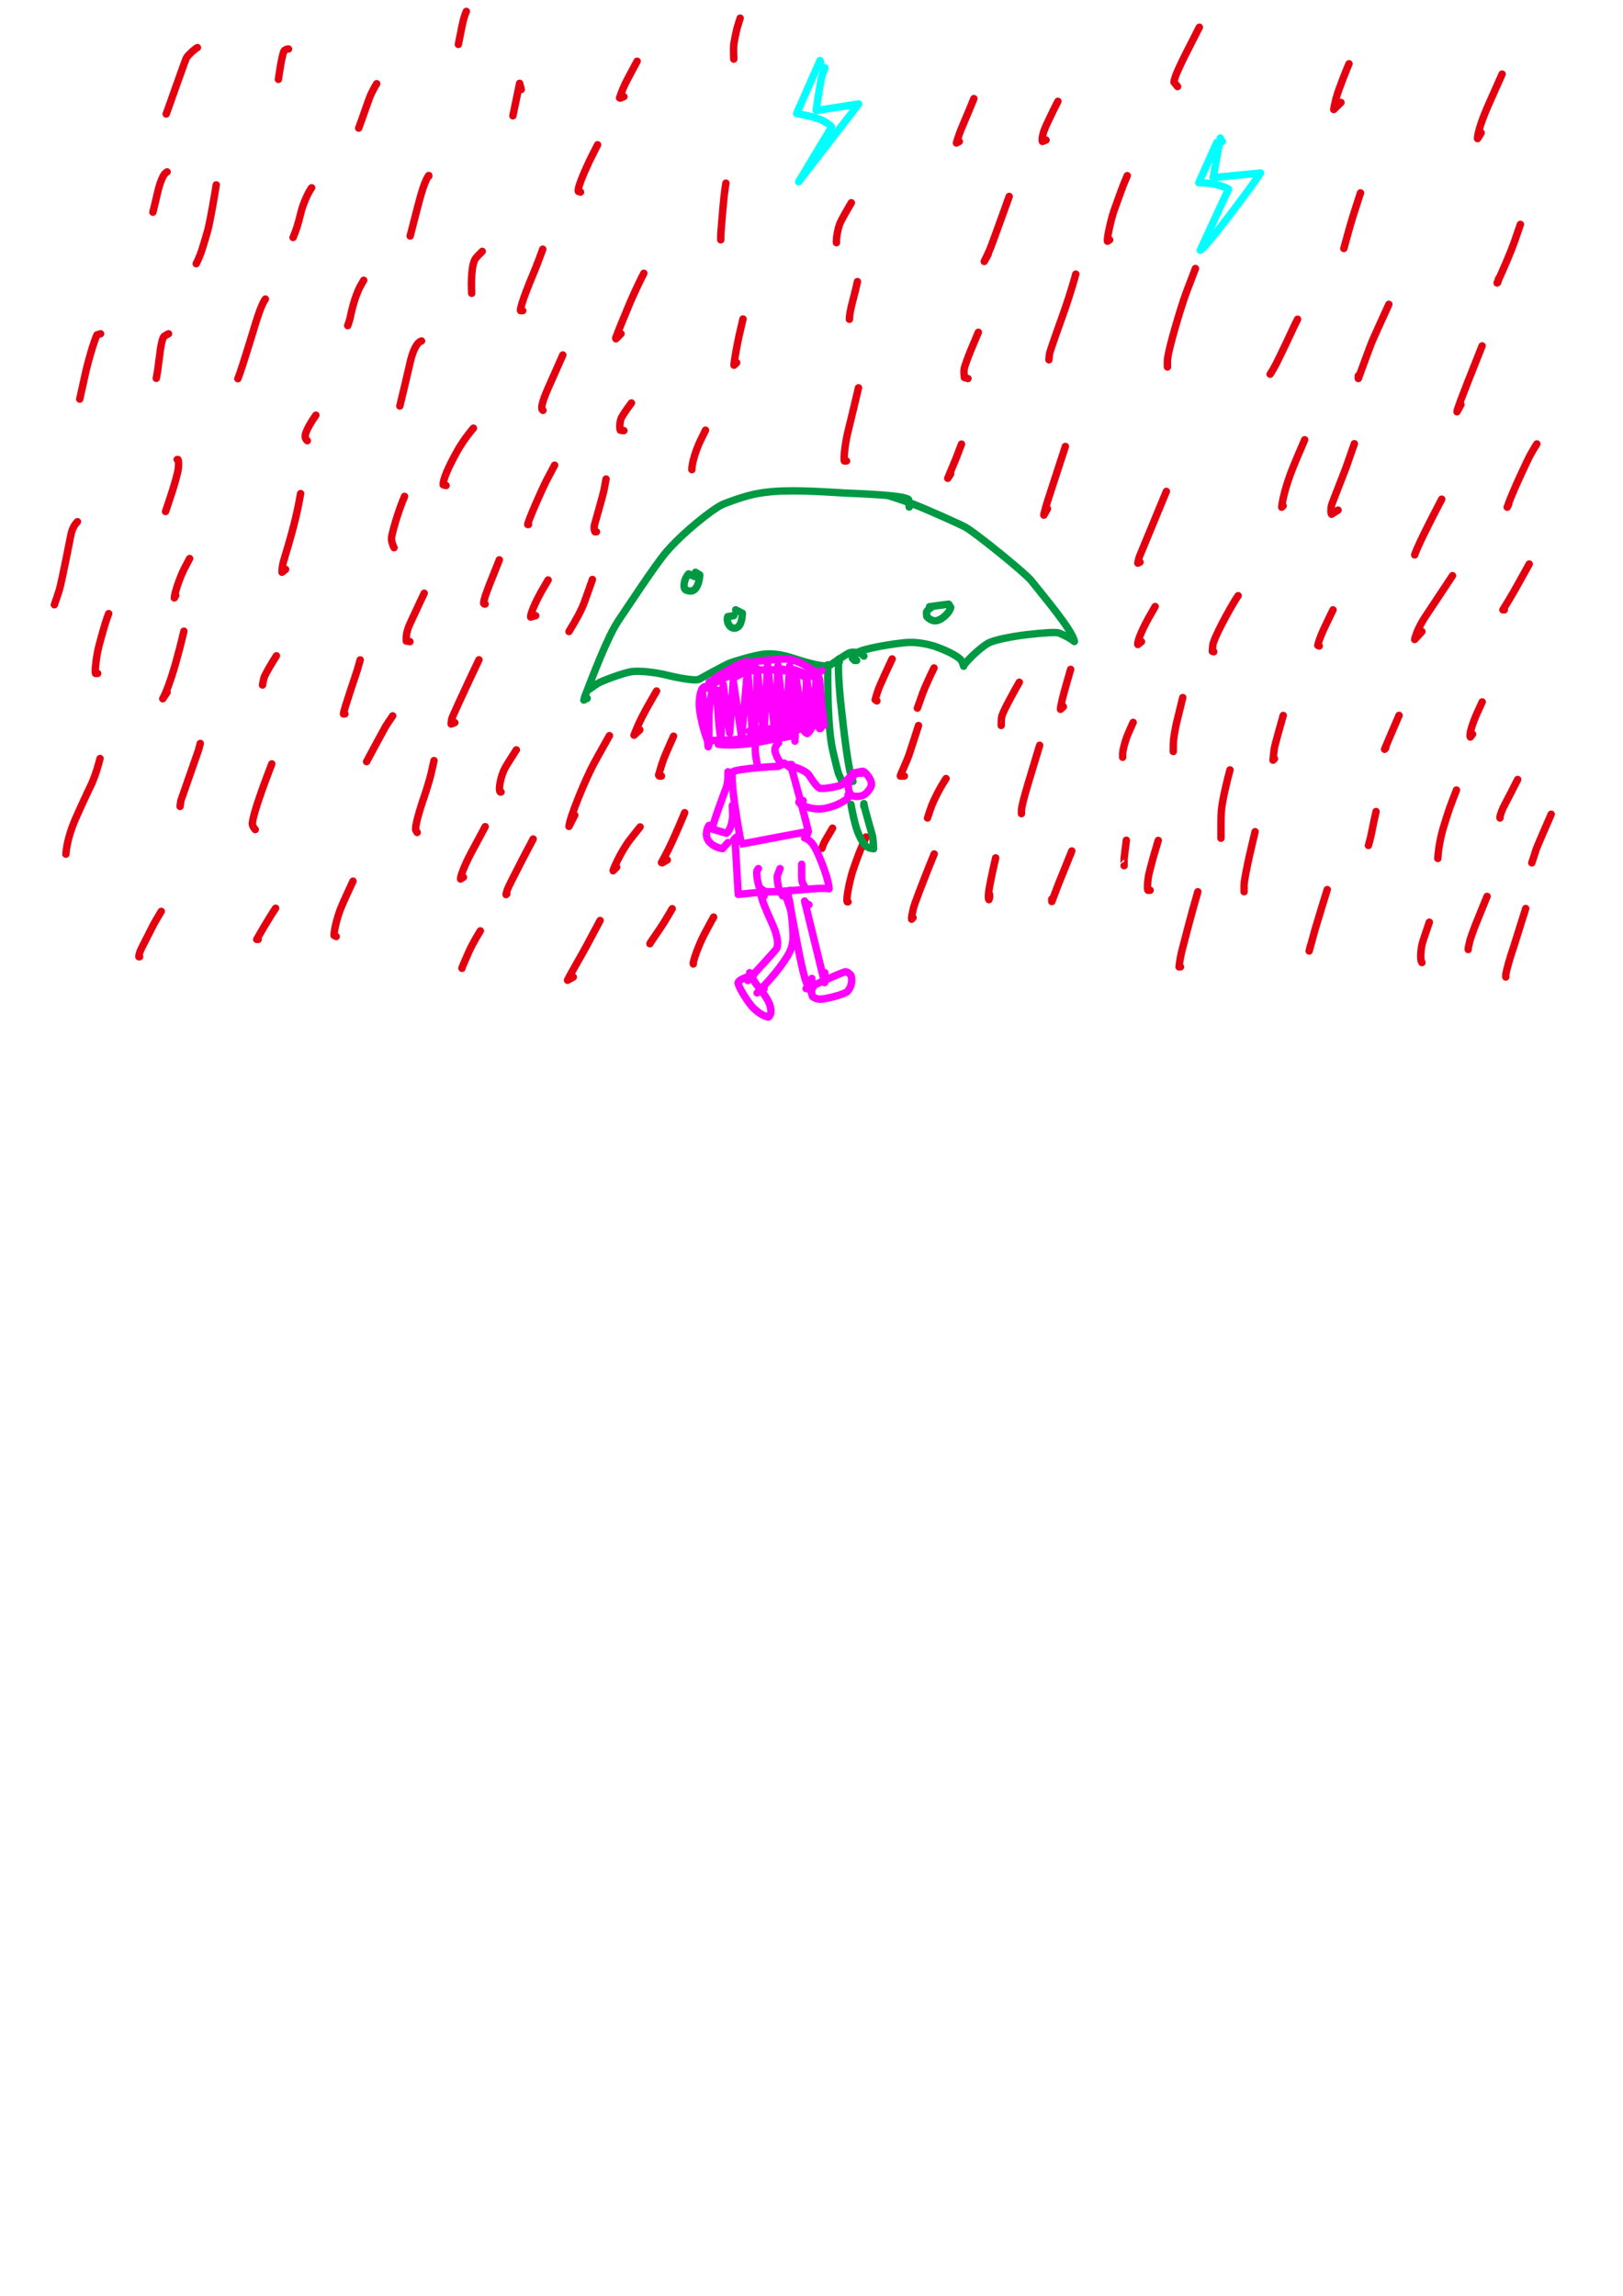 <?xml version="1.0" encoding="UTF-8" standalone="no"?>
<!DOCTYPE svg PUBLIC "-//W3C//DTD SVG 1.1//EN" "http://www.w3.org/Graphics/SVG/1.1/DTD/svg11.dtd">
<svg width="128.40" height="181.68" viewBox="0.00 0.00 535.00 757.00" xmlns="http://www.w3.org/2000/svg" xmlns:xlink="http://www.w3.org/1999/xlink">
<g stroke-linecap="round" id="165">
<path d="M65.08,15.68 C64.10,16.24 62.22,17.91 61.45,19.09 C61.14,19.57 56.00,34.28 55.45,35.76 C55.22,36.37 55.00,36.98 54.78,37.59" fill="none" stroke="rgb(229, 0, 16)" stroke-width="2.44" stroke-opacity="1.00" stroke-linejoin="round"/>
<path d="M55.08,56.66 C54.16,57.05 52.99,58.97 51.91,63.64 C51.63,64.84 51.35,66.03 51.07,67.23 C50.85,68.14 50.62,69.05 50.40,69.96" fill="none" stroke="rgb(229, 0, 16)" stroke-width="2.44" stroke-opacity="1.00" stroke-linejoin="round"/>
<path d="M71.28,60.95 C70.73,64.38 69.44,72.19 68.49,75.92 C68.18,77.14 67.05,80.83 66.57,82.35 C66.02,84.05 65.48,85.32 64.68,86.94" fill="none" stroke="rgb(229, 0, 16)" stroke-width="2.44" stroke-opacity="1.00" stroke-linejoin="round"/>
<path d="M102.73,61.90 C101.49,63.53 99.79,67.50 99.14,70.30 C98.28,73.97 97.43,76.38 96.61,78.30" fill="none" stroke="rgb(229, 0, 16)" stroke-width="2.44" stroke-opacity="1.00" stroke-linejoin="round"/>
<path d="M95.11,16.15 C94.79,16.12 94.00,16.33 93.68,16.76 C92.99,17.72 92.02,24.43 91.77,26.16" fill="none" stroke="rgb(229, 0, 16)" stroke-width="2.44" stroke-opacity="1.00" stroke-linejoin="round"/>
<path d="M124.17,27.59 C123.64,28.42 122.73,30.10 122.15,31.40 C121.69,32.45 119.83,37.79 119.43,38.95 C119.03,40.04 118.64,41.14 118.24,42.24" fill="none" stroke="rgb(229, 0, 16)" stroke-width="2.44" stroke-opacity="1.00" stroke-linejoin="round"/>
<path d="M153.72,3.76 C153.18,5.01 152.77,6.32 152.36,8.32 C152.02,10.01 151.38,13.17 151.09,14.65" fill="none" stroke="rgb(229, 0, 16)" stroke-width="2.44" stroke-opacity="1.00" stroke-linejoin="round"/>
<path d="M171.83,29.50 C171.83,29.50 171.29,27.47 171.29,27.47 C171.29,27.47 169.07,38.18 169.07,38.18" fill="none" stroke="rgb(229, 0, 16)" stroke-width="2.44" stroke-opacity="1.00" stroke-linejoin="round"/>
<path d="M141.33,58.09 C141.33,58.09 141.33,57.85 141.33,57.85 C139.85,59.84 138.47,65.17 137.59,68.56 C136.69,72.06 135.49,76.69 135.21,77.80" fill="none" stroke="rgb(229, 0, 16)" stroke-width="2.44" stroke-opacity="1.00" stroke-linejoin="round"/>
<path d="M158.96,82.87 C157.81,84.02 157.10,84.77 156.82,85.13 C156.14,86.03 155.75,87.83 155.56,89.93 C155.37,92.35 155.36,93.81 155.48,96.70" fill="none" stroke="rgb(229, 0, 16)" stroke-width="2.44" stroke-opacity="1.00" stroke-linejoin="round"/>
<path d="M138.95,112.41 C137.50,112.81 136.07,115.41 135.10,119.90 C134.69,121.84 132.61,130.53 131.80,133.85" fill="none" stroke="rgb(229, 0, 16)" stroke-width="2.44" stroke-opacity="1.00" stroke-linejoin="round"/>
<path d="M119.89,92.40 C119.57,92.95 119.25,93.51 118.93,94.07 C116.71,98.06 115.66,103.73 115.38,104.95 C115.26,105.48 115.01,106.28 114.62,107.35" fill="none" stroke="rgb(229, 0, 16)" stroke-width="2.44" stroke-opacity="1.00" stroke-linejoin="round"/>
<path d="M87.48,98.59 C86.02,100.55 84.38,106.12 83.43,109.29 C80.17,119.91 79.22,122.76 78.41,124.86" fill="none" stroke="rgb(229, 0, 16)" stroke-width="2.44" stroke-opacity="1.00" stroke-linejoin="round"/>
<path d="M55.55,110.03 C54.77,110.45 54.30,110.73 54.12,110.86 C53.64,111.28 53.18,113.12 52.87,115.31 C52.05,121.78 51.85,123.06 51.52,124.73" fill="none" stroke="rgb(229, 0, 16)" stroke-width="2.44" stroke-opacity="1.00" stroke-linejoin="round"/>
<path d="M33.15,110.03 C33.15,110.03 31.96,110.39 31.96,110.39 C30.89,112.80 29.25,118.42 28.35,122.24 C27.55,125.81 26.51,130.48 26.28,131.58" fill="none" stroke="rgb(229, 0, 16)" stroke-width="2.44" stroke-opacity="1.00" stroke-linejoin="round"/>
<path d="M58.41,151.49 C58.41,151.49 58.65,151.49 58.65,151.49 C58.86,151.79 58.94,152.98 58.78,154.43 C58.60,156.05 57.41,160.22 55.91,164.65 C55.50,165.86 54.83,167.86 54.57,168.64" fill="none" stroke="rgb(229, 0, 16)" stroke-width="2.44" stroke-opacity="1.00" stroke-linejoin="round"/>
<path d="M25.53,171.98 C24.41,173.16 23.70,174.57 23.31,176.63 C23.23,177.04 20.31,192.02 19.53,194.58 C19.19,195.69 18.26,198.38 17.92,199.37" fill="none" stroke="rgb(229, 0, 16)" stroke-width="2.44" stroke-opacity="1.00" stroke-linejoin="round"/>
<path d="M32.20,222.02 C32.20,222.02 31.49,222.02 31.49,222.02 C31.15,221.29 31.86,215.95 32.52,213.32 C33.26,210.52 34.63,205.27 35.83,202.28" fill="none" stroke="rgb(229, 0, 16)" stroke-width="2.44" stroke-opacity="1.00" stroke-linejoin="round"/>
<path d="M55.08,228.21 C55.08,228.21 53.65,230.36 53.65,230.36 C54.72,228.52 56.29,224.23 57.66,219.50 C58.10,217.90 58.89,214.97 59.25,213.65 C59.78,211.59 60.36,209.22 60.62,208.08" fill="none" stroke="rgb(229, 0, 16)" stroke-width="2.44" stroke-opacity="1.00" stroke-linejoin="round"/>
<path d="M57.93,196.29 C57.93,196.29 57.46,197.12 57.46,197.12 C57.59,195.26 59.36,190.19 60.78,187.41 C61.36,186.32 61.93,185.23 62.51,184.13" fill="none" stroke="rgb(229, 0, 16)" stroke-width="2.44" stroke-opacity="1.00" stroke-linejoin="round"/>
<path d="M94.15,187.71 C94.15,187.71 92.96,188.66 92.96,188.66 C92.99,187.02 93.16,185.92 93.80,183.91 C97.11,173.07 98.23,167.69 99.10,162.71" fill="none" stroke="rgb(229, 0, 16)" stroke-width="2.44" stroke-opacity="1.00" stroke-linejoin="round"/>
<path d="M101.30,145.30 C101.18,145.18 101.10,145.10 101.06,145.06 C100.76,144.66 100.61,144.29 100.59,143.95 C100.51,142.10 103.39,137.92 104.12,136.87" fill="none" stroke="rgb(229, 0, 16)" stroke-width="2.44" stroke-opacity="1.00" stroke-linejoin="round"/>
<path d="M129.89,180.56 C129.30,179.37 128.93,178.15 129.11,176.96 C129.32,175.65 130.22,172.41 131.02,169.95 C131.88,167.33 132.43,165.86 133.36,163.64" fill="none" stroke="rgb(229, 0, 16)" stroke-width="2.44" stroke-opacity="1.00" stroke-linejoin="round"/>
<path d="M86.53,225.83 C86.74,224.62 86.91,223.80 87.05,223.38 C87.51,222.03 89.96,217.99 91.12,216.19" fill="none" stroke="rgb(229, 0, 16)" stroke-width="2.44" stroke-opacity="1.00" stroke-linejoin="round"/>
<path d="M113.69,235.36 C113.69,235.36 113.21,235.36 113.21,235.36 C113.10,234.67 117.60,221.50 117.75,220.99 C117.91,220.47 118.24,219.32 118.74,217.54" fill="none" stroke="rgb(229, 0, 16)" stroke-width="2.44" stroke-opacity="1.00" stroke-linejoin="round"/>
<path d="M84.14,273.49 C83.55,272.81 83.12,272.13 83.19,271.34 C83.53,267.80 87.54,257.21 88.73,254.10 C89.02,253.34 89.31,252.58 89.60,251.82" fill="none" stroke="rgb(229, 0, 16)" stroke-width="2.44" stroke-opacity="1.00" stroke-linejoin="round"/>
<path d="M59.36,265.86 C59.49,264.81 59.58,264.15 59.65,263.86 C59.69,263.69 65.36,247.60 65.46,247.22 C65.57,246.85 65.75,246.14 66.02,245.09" fill="none" stroke="rgb(229, 0, 16)" stroke-width="2.44" stroke-opacity="1.00" stroke-linejoin="round"/>
<path d="M21.72,281.59 C22.01,277.81 23.26,273.71 24.88,269.95 C27.33,264.37 30.11,258.61 30.34,258.10 C31.48,255.47 32.31,252.63 32.98,250.05" fill="none" stroke="rgb(229, 0, 16)" stroke-width="2.44" stroke-opacity="1.00" stroke-linejoin="round"/>
<path d="M46.02,315.42 C46.02,315.42 45.78,315.42 45.78,315.42 C45.76,314.67 46.06,313.76 47.06,311.80 C47.83,310.27 49.35,307.28 50.09,305.83 C50.98,304.07 51.79,302.66 53.15,300.45" fill="none" stroke="rgb(229, 0, 16)" stroke-width="2.44" stroke-opacity="1.00" stroke-linejoin="round"/>
<path d="M85.10,309.70 C85.10,309.70 84.62,309.70 84.62,309.70 C84.89,309.19 85.95,307.38 86.75,306.01 C87.70,304.43 89.28,301.81 90.04,300.64 C90.31,300.23 90.58,299.82 90.85,299.41" fill="none" stroke="rgb(229, 0, 16)" stroke-width="2.44" stroke-opacity="1.00" stroke-linejoin="round"/>
<path d="M110.83,308.75 C110.83,308.75 110.12,308.38 110.12,308.38 C110.15,306.07 111.44,301.74 112.17,299.83 C113.01,297.66 115.68,291.95 116.37,290.48" fill="none" stroke="rgb(229, 0, 16)" stroke-width="2.44" stroke-opacity="1.00" stroke-linejoin="round"/>
<path d="M137.52,274.44 C137.25,274.03 137.09,273.75 137.04,273.59 C136.76,272.60 138.00,267.92 139.96,262.27 C140.59,260.43 141.65,256.88 142.03,255.35 C142.22,254.59 142.87,251.63 143.07,250.74" fill="none" stroke="rgb(229, 0, 16)" stroke-width="2.44" stroke-opacity="1.00" stroke-linejoin="round"/>
<path d="M120.84,251.09 C122.50,247.98 126.35,240.81 127.15,239.42 C127.49,238.85 128.70,237.08 129.45,235.99" fill="none" stroke="rgb(229, 0, 16)" stroke-width="2.44" stroke-opacity="1.00" stroke-linejoin="round"/>
<path d="M135.14,211.53 C135.14,211.53 133.94,211.34 133.94,211.34 C133.82,209.37 134.13,207.80 135.29,205.30 C136.18,203.38 137.90,199.69 138.72,197.93 C139.10,197.14 139.47,196.35 139.84,195.56" fill="none" stroke="rgb(229, 0, 16)" stroke-width="2.44" stroke-opacity="1.00" stroke-linejoin="round"/>
<path d="M159.92,199.14 C159.92,199.14 159.68,199.14 159.68,199.14 C159.68,199.14 159.44,198.91 159.44,198.91 C159.50,197.47 160.42,194.91 163.02,188.55 C163.53,187.27 164.32,185.27 164.60,184.55" fill="none" stroke="rgb(229, 0, 16)" stroke-width="2.44" stroke-opacity="1.00" stroke-linejoin="round"/>
<path d="M149.91,238.22 C149.91,238.22 148.72,238.70 148.72,238.70 C148.78,237.85 148.84,237.29 148.90,237.03 C149.03,236.44 153.22,227.35 154.93,223.74 C155.82,221.86 157.30,218.74 157.88,217.51" fill="none" stroke="rgb(229, 0, 16)" stroke-width="2.44" stroke-opacity="1.00" stroke-linejoin="round"/>
<path d="M176.59,202.96 C176.59,202.96 174.93,203.43 174.93,203.43 C174.81,203.31 175.21,200.86 178.44,195.03 C179.08,193.94 180.20,192.02 180.68,191.20" fill="none" stroke="rgb(229, 0, 16)" stroke-width="2.44" stroke-opacity="1.00" stroke-linejoin="round"/>
<path d="M187.55,208.20 C190.00,204.20 191.69,201.13 192.73,198.25 C193.43,196.30 194.70,192.68 195.29,191.03" fill="none" stroke="rgb(229, 0, 16)" stroke-width="2.44" stroke-opacity="1.00" stroke-linejoin="round"/>
<path d="M196.61,175.32 C196.61,175.32 196.13,175.32 196.13,175.32 C195.94,174.99 195.75,174.06 195.93,173.16 C196.05,172.58 198.76,163.36 199.13,161.41 C199.35,160.25 199.57,159.08 199.78,157.92" fill="none" stroke="rgb(229, 0, 16)" stroke-width="2.44" stroke-opacity="1.00" stroke-linejoin="round"/>
<path d="M174.21,172.93 C174.21,172.93 173.97,172.93 173.97,172.93 C173.96,171.87 178.89,160.77 180.29,158.13 C180.89,157.01 182.15,154.62 182.82,153.35" fill="none" stroke="rgb(229, 0, 16)" stroke-width="2.44" stroke-opacity="1.00" stroke-linejoin="round"/>
<path d="M147.05,160.07 C147.05,160.07 146.10,159.83 146.10,159.83 C145.97,158.20 147.74,154.06 150.81,148.56 C152.75,145.17 155.19,142.10 156.05,141.16" fill="none" stroke="rgb(229, 0, 16)" stroke-width="2.44" stroke-opacity="1.00" stroke-linejoin="round"/>
<path d="M178.98,135.29 C178.87,135.21 178.79,135.13 178.74,135.05 C178.22,134.04 179.16,131.30 181.40,126.35 C182.58,123.67 184.65,119.00 185.53,117.02" fill="none" stroke="rgb(229, 0, 16)" stroke-width="2.44" stroke-opacity="1.00" stroke-linejoin="round"/>
<path d="M172.31,102.41 C172.31,102.41 171.59,102.41 171.59,102.41 C171.47,102.14 171.78,99.79 175.97,89.83 C177.25,86.76 178.58,83.09 178.91,82.15" fill="none" stroke="rgb(229, 0, 16)" stroke-width="2.44" stroke-opacity="1.00" stroke-linejoin="round"/>
<path d="M191.37,63.33 C191.37,63.33 190.65,63.09 190.65,63.09 C190.24,62.37 192.14,57.66 194.28,53.12 C194.94,51.75 196.45,48.78 196.99,47.73" fill="none" stroke="rgb(229, 0, 16)" stroke-width="2.44" stroke-opacity="1.00" stroke-linejoin="round"/>
<path d="M205.66,31.88 C205.66,31.88 204.47,32.35 204.47,32.35 C204.47,32.35 204.23,32.27 204.23,32.27 C205.09,29.78 205.78,28.12 206.88,26.06 C207.64,24.62 209.21,21.68 210.02,20.18" fill="none" stroke="rgb(229, 0, 16)" stroke-width="2.44" stroke-opacity="1.00" stroke-linejoin="round"/>
<path d="M241.88,19.49 C241.81,18.09 241.77,15.86 241.88,14.72 C242.00,13.59 242.70,10.22 243.05,8.99 C243.18,8.52 243.50,7.52 243.99,5.98" fill="none" stroke="rgb(229, 0, 16)" stroke-width="2.44" stroke-opacity="1.00" stroke-linejoin="round"/>
<path d="M237.59,79.06 C237.56,77.79 237.63,76.37 237.91,73.29 C238.19,69.93 238.63,64.64 239.00,62.19 C239.10,61.59 239.20,60.99 239.29,60.38" fill="none" stroke="rgb(229, 0, 16)" stroke-width="2.44" stroke-opacity="1.00" stroke-linejoin="round"/>
<path d="M204.71,110.03 C204.71,110.03 203.04,111.70 203.04,111.70 C203.04,111.70 202.96,111.46 202.96,111.46 C203.57,109.64 206.17,103.40 207.69,99.76 C209.34,95.89 211.52,91.43 212.24,90.09" fill="none" stroke="rgb(229, 0, 16)" stroke-width="2.44" stroke-opacity="1.00" stroke-linejoin="round"/>
<path d="M242.83,119.56 C242.83,119.56 241.96,120.42 241.96,120.42 C241.98,118.96 243.05,113.24 243.75,110.16 C244.11,108.64 244.69,106.15 244.92,105.16" fill="none" stroke="rgb(229, 0, 16)" stroke-width="2.44" stroke-opacity="1.00" stroke-linejoin="round"/>
<path d="M205.66,141.96 C205.46,141.97 205.30,141.97 205.19,141.96 C205.07,141.95 204.83,141.90 204.47,141.82 C204.23,141.14 204.26,139.42 204.68,138.14 C205.09,136.92 207.43,133.81 208.15,132.84" fill="none" stroke="rgb(229, 0, 16)" stroke-width="2.44" stroke-opacity="1.00" stroke-linejoin="round"/>
<path d="M228.06,154.83 C228.08,152.40 229.50,148.20 230.82,145.39 C231.40,144.20 231.98,143.01 232.56,141.82" fill="none" stroke="rgb(229, 0, 16)" stroke-width="2.44" stroke-opacity="1.00" stroke-linejoin="round"/>
<path d="M279.05,151.97 C279.05,151.97 278.34,151.97 278.34,151.97 C278.01,151.05 278.68,145.87 279.33,143.11 C280.68,137.58 282.51,129.94 282.99,127.85" fill="none" stroke="rgb(229, 0, 16)" stroke-width="2.44" stroke-opacity="1.00" stroke-linejoin="round"/>
<path d="M280.00,105.27 C280.04,103.78 280.29,102.26 281.04,99.42 C281.53,97.52 281.85,96.28 281.99,95.69 C282.13,95.12 282.35,94.16 282.64,92.83" fill="none" stroke="rgb(229, 0, 16)" stroke-width="2.44" stroke-opacity="1.00" stroke-linejoin="round"/>
<path d="M275.72,80.01 C275.71,79.57 275.71,79.27 275.72,79.14 C275.76,77.88 276.21,75.45 276.76,73.92 C277.27,72.53 280.10,67.73 280.63,66.84" fill="none" stroke="rgb(229, 0, 16)" stroke-width="2.44" stroke-opacity="1.00" stroke-linejoin="round"/>
<path d="M316.22,46.65 C316.22,46.65 315.27,47.13 315.27,47.13 C315.95,44.89 316.41,43.58 317.13,41.87 C317.76,40.38 318.91,37.64 319.44,36.39 C319.97,35.11 320.77,33.17 321.03,32.51" fill="none" stroke="rgb(229, 0, 16)" stroke-width="2.44" stroke-opacity="1.00" stroke-linejoin="round"/>
<path d="M325.75,83.82 C325.75,83.82 324.44,86.20 324.44,86.20 C325.06,84.93 326.10,82.77 326.51,81.71 C327.72,78.61 332.23,65.98 332.67,64.76" fill="none" stroke="rgb(229, 0, 16)" stroke-width="2.44" stroke-opacity="1.00" stroke-linejoin="round"/>
<path d="M344.81,46.17 C344.81,46.17 343.62,46.65 343.62,46.65 C343.42,46.10 343.60,44.59 344.22,42.92 C344.93,41.00 347.55,35.69 348.73,33.40" fill="none" stroke="rgb(229, 0, 16)" stroke-width="2.44" stroke-opacity="1.00" stroke-linejoin="round"/>
<path d="M365.78,79.06 C365.78,79.06 365.07,79.53 365.07,79.53 C364.81,78.63 366.23,72.34 367.18,69.55 C367.70,68.10 368.80,65.06 369.37,63.48 C370.12,61.38 370.70,59.95 371.59,57.91" fill="none" stroke="rgb(229, 0, 16)" stroke-width="2.44" stroke-opacity="1.00" stroke-linejoin="round"/>
<path d="M345.77,118.61 C345.83,117.60 345.91,116.87 346.01,116.43 C346.19,115.55 349.62,105.83 350.94,102.19 C352.80,96.90 354.35,91.37 354.62,90.36" fill="none" stroke="rgb(229, 0, 16)" stroke-width="2.44" stroke-opacity="1.00" stroke-linejoin="round"/>
<path d="M319.08,124.80 C319.08,124.80 317.89,124.45 317.89,124.45 C317.75,122.95 317.70,122.06 317.87,121.41 C318.15,120.33 319.07,117.77 319.88,115.79 C320.67,113.91 321.97,110.78 322.50,109.54" fill="none" stroke="rgb(229, 0, 16)" stroke-width="2.44" stroke-opacity="1.00" stroke-linejoin="round"/>
<path d="M313.36,156.26 C313.36,156.26 312.41,157.69 312.41,157.69 C313.02,156.25 314.64,152.39 315.15,151.12 C315.66,149.84 316.61,147.29 316.95,146.40" fill="none" stroke="rgb(229, 0, 16)" stroke-width="2.44" stroke-opacity="1.00" stroke-linejoin="round"/>
<path d="M345.29,167.69 C345.29,167.69 344.10,169.84 344.10,169.84 C343.98,169.88 344.88,166.45 345.79,163.76 C348.13,156.59 350.83,148.30 351.19,147.17" fill="none" stroke="rgb(229, 0, 16)" stroke-width="2.44" stroke-opacity="1.00" stroke-linejoin="round"/>
<path d="M384.84,120.99 C384.81,119.89 384.81,119.09 384.84,118.61 C385.10,115.27 389.07,101.85 390.97,96.62 C392.06,93.71 393.61,89.65 394.06,88.51" fill="none" stroke="rgb(229, 0, 16)" stroke-width="2.44" stroke-opacity="1.00" stroke-linejoin="round"/>
<path d="M388.18,28.54 C388.18,28.54 386.99,27.09 386.99,27.09 C387.08,25.37 389.45,20.61 390.99,17.53 C392.64,14.28 394.82,10.00 395.35,8.97" fill="none" stroke="rgb(229, 0, 16)" stroke-width="2.44" stroke-opacity="1.00" stroke-linejoin="round"/>
<path d="M442.03,33.78 C442.03,33.78 439.65,36.11 439.65,36.11 C440.08,33.60 440.54,31.78 441.39,29.44 C442.22,27.15 443.24,24.51 443.90,22.90 C444.17,22.28 444.43,21.65 444.69,21.02" fill="none" stroke="rgb(229, 0, 16)" stroke-width="2.44" stroke-opacity="1.00" stroke-linejoin="round"/>
<path d="M488.25,43.79 C488.25,43.79 487.06,45.70 487.06,45.70 C487.09,43.44 488.79,38.81 490.61,34.66 C492.33,30.78 494.60,25.65 495.15,24.42" fill="none" stroke="rgb(229, 0, 16)" stroke-width="2.44" stroke-opacity="1.00" stroke-linejoin="round"/>
<path d="M442.98,81.91 C443.66,79.40 445.19,73.83 446.15,70.78 C447.02,68.10 448.18,64.49 448.47,63.58" fill="none" stroke="rgb(229, 0, 16)" stroke-width="2.44" stroke-opacity="1.00" stroke-linejoin="round"/>
<path d="M493.97,91.92 C493.97,91.92 493.73,93.11 493.73,93.11 C493.73,93.11 493.50,93.29 493.50,93.29 C495.71,88.41 497.80,83.61 499.16,79.84 C499.49,78.92 500.79,75.12 501.18,73.97" fill="none" stroke="rgb(229, 0, 16)" stroke-width="2.44" stroke-opacity="1.00" stroke-linejoin="round"/>
<path d="M481.58,133.38 C481.58,133.38 480.27,135.76 480.27,135.76 C480.19,135.27 482.57,129.19 483.85,125.91 C485.13,122.67 487.49,116.73 488.56,114.02" fill="none" stroke="rgb(229, 0, 16)" stroke-width="2.44" stroke-opacity="1.00" stroke-linejoin="round"/>
<path d="M447.75,123.85 C447.75,123.85 447.75,124.80 447.75,124.80 C448.80,121.90 451.58,114.32 452.17,112.88 C452.76,111.43 456.40,103.42 457.82,100.33" fill="none" stroke="rgb(229, 0, 16)" stroke-width="2.44" stroke-opacity="1.00" stroke-linejoin="round"/>
<path d="M418.68,123.37 C419.55,122.02 420.08,121.12 420.83,119.63 C422.72,115.85 425.00,110.97 426.59,107.55 C426.80,107.11 427.18,106.33 427.73,105.24" fill="none" stroke="rgb(229, 0, 16)" stroke-width="2.44" stroke-opacity="1.00" stroke-linejoin="round"/>
<path d="M497.31,166.26 C497.31,166.26 496.83,167.22 496.83,167.22 C498.19,162.94 503.69,151.36 504.30,150.24 C505.00,148.93 506.03,147.21 506.60,146.35" fill="none" stroke="rgb(229, 0, 16)" stroke-width="2.44" stroke-opacity="1.00" stroke-linejoin="round"/>
<path d="M495.88,201.05 C495.88,201.05 495.40,201.05 495.40,201.05 C496.19,199.80 497.68,197.36 498.75,195.51 C499.61,194.03 503.41,187.18 504.09,185.94" fill="none" stroke="rgb(229, 0, 16)" stroke-width="2.44" stroke-opacity="1.00" stroke-linejoin="round"/>
<path d="M468.72,208.20 C468.72,208.20 466.33,210.82 466.33,210.82 C466.89,208.49 468.10,205.96 469.80,203.36 C471.63,200.60 475.47,194.82 477.47,191.79 C477.91,191.12 478.36,190.44 478.80,189.77" fill="none" stroke="rgb(229, 0, 16)" stroke-width="2.44" stroke-opacity="1.00" stroke-linejoin="round"/>
<path d="M466.33,182.94 C466.85,181.28 468.76,177.17 471.80,171.22 C472.34,170.17 472.88,169.12 473.42,168.07 C474.03,166.90 474.64,165.73 475.25,164.56" fill="none" stroke="rgb(229, 0, 16)" stroke-width="2.44" stroke-opacity="1.00" stroke-linejoin="round"/>
<path d="M441.08,168.17 C441.08,168.17 438.93,169.54 438.93,169.54 C438.72,169.44 438.61,167.88 438.93,166.56 C439.12,165.79 442.82,156.57 443.78,153.93 C444.77,151.09 446.11,147.27 446.45,146.27" fill="none" stroke="rgb(229, 0, 16)" stroke-width="2.44" stroke-opacity="1.00" stroke-linejoin="round"/>
<path d="M422.97,166.74 C422.97,166.74 422.49,167.22 422.49,167.22 C422.84,163.82 424.40,158.85 425.52,155.88 C426.69,152.81 429.39,146.54 430.07,144.98" fill="none" stroke="rgb(229, 0, 16)" stroke-width="2.44" stroke-opacity="1.00" stroke-linejoin="round"/>
<path d="M375.79,185.32 C375.79,185.32 375.08,185.67 375.08,185.67 C375.20,184.55 375.43,183.78 376.39,181.58 C379.89,173.13 383.93,163.33 384.48,161.99" fill="none" stroke="rgb(229, 0, 16)" stroke-width="2.44" stroke-opacity="1.00" stroke-linejoin="round"/>
<path d="M376.27,211.53 C376.27,211.53 375.08,212.49 375.08,212.49 C374.82,211.42 376.61,207.36 378.55,203.85 C379.20,202.71 380.32,200.76 380.78,199.95" fill="none" stroke="rgb(229, 0, 16)" stroke-width="2.44" stroke-opacity="1.00" stroke-linejoin="round"/>
<path d="M400.09,214.87 C400.09,214.87 399.62,214.71 399.62,214.71 C399.69,213.42 399.78,212.50 399.99,211.85 C401.45,207.51 407.15,197.62 408.15,196.37" fill="none" stroke="rgb(229, 0, 16)" stroke-width="2.44" stroke-opacity="1.00" stroke-linejoin="round"/>
<path d="M434.88,212.96 C434.88,212.96 434.40,212.77 434.40,212.77 C434.53,211.92 435.21,209.96 436.22,207.71 C436.63,206.79 438.67,202.57 439.41,201.05" fill="none" stroke="rgb(229, 0, 16)" stroke-width="2.44" stroke-opacity="1.00" stroke-linejoin="round"/>
<path d="M456.80,246.32 C456.80,246.32 456.80,246.56 456.80,246.56 C456.80,246.56 456.41,247.02 456.41,247.02 C456.83,246.01 457.90,243.48 458.55,241.95 C459.30,240.20 460.62,237.15 461.18,235.83" fill="none" stroke="rgb(229, 0, 16)" stroke-width="2.44" stroke-opacity="1.00" stroke-linejoin="round"/>
<path d="M485.40,242.03 C485.40,242.03 484.68,242.99 484.68,242.99 C484.22,242.21 485.29,238.80 486.72,235.49 C487.25,234.31 488.18,232.27 488.58,231.40" fill="none" stroke="rgb(229, 0, 16)" stroke-width="2.44" stroke-opacity="1.00" stroke-linejoin="round"/>
<path d="M494.45,269.67 C494.33,269.38 494.72,268.04 495.48,266.34 C495.74,265.76 497.21,262.97 497.86,261.72 C498.56,260.35 499.77,257.98 500.28,256.97" fill="none" stroke="rgb(229, 0, 16)" stroke-width="2.44" stroke-opacity="1.00" stroke-linejoin="round"/>
<path d="M504.93,284.45 C505.45,283.02 506.11,280.78 506.38,279.98 C506.56,279.47 507.87,276.42 508.48,275.00 C509.59,272.44 511.01,269.15 511.33,268.42" fill="none" stroke="rgb(229, 0, 16)" stroke-width="2.44" stroke-opacity="1.00" stroke-linejoin="round"/>
<path d="M473.96,283.02 C474.10,280.39 474.65,276.84 475.67,273.25 C476.16,271.54 477.31,267.92 477.87,266.34 C478.34,265.02 479.63,261.67 480.10,260.45" fill="none" stroke="rgb(229, 0, 16)" stroke-width="2.44" stroke-opacity="1.00" stroke-linejoin="round"/>
<path d="M451.08,278.73 C451.16,278.44 451.24,278.16 451.32,277.88 C451.75,276.32 452.01,275.21 452.29,273.71 C452.55,272.24 453.17,269.44 453.60,267.54" fill="none" stroke="rgb(229, 0, 16)" stroke-width="2.44" stroke-opacity="1.00" stroke-linejoin="round"/>
<path d="M432.02,311.61 C432.02,311.61 431.55,313.52 431.55,313.52 C431.93,312.07 432.90,308.55 433.48,306.46 C434.09,304.31 437.23,294.16 437.51,293.26" fill="none" stroke="rgb(229, 0, 16)" stroke-width="2.44" stroke-opacity="1.00" stroke-linejoin="round"/>
<path d="M468.72,317.33 C468.60,317.13 468.52,316.97 468.48,316.85 C468.21,315.99 468.31,313.25 468.80,311.17 C469.03,310.18 470.60,305.65 471.16,304.02" fill="none" stroke="rgb(229, 0, 16)" stroke-width="2.44" stroke-opacity="1.00" stroke-linejoin="round"/>
<path d="M483.97,313.04 C483.90,312.93 484.13,311.70 484.52,310.18 C484.74,309.33 485.64,306.79 486.28,305.13 C486.85,303.67 489.68,296.77 490.20,295.51" fill="none" stroke="rgb(229, 0, 16)" stroke-width="2.44" stroke-opacity="1.00" stroke-linejoin="round"/>
<path d="M496.36,322.09 C496.36,321.92 496.34,321.58 496.36,321.43 C496.59,319.72 497.48,316.53 499.12,311.64 C500.26,307.97 502.17,301.91 502.93,299.51" fill="none" stroke="rgb(229, 0, 16)" stroke-width="2.44" stroke-opacity="1.00" stroke-linejoin="round"/>
<path d="M420.11,250.13 C420.03,250.21 419.95,250.29 419.87,250.37 C419.79,250.45 419.71,250.53 419.63,250.61 C419.82,248.61 419.97,247.29 420.07,246.65 C420.24,245.62 422.44,237.82 423.00,235.86" fill="none" stroke="rgb(229, 0, 16)" stroke-width="2.44" stroke-opacity="1.00" stroke-linejoin="round"/>
<path d="M402.48,276.34 C402.48,275.39 402.48,274.68 402.48,274.20 C402.46,271.07 402.49,268.67 402.63,267.11 C402.91,263.96 404.44,257.44 405.45,253.80" fill="none" stroke="rgb(229, 0, 16)" stroke-width="2.44" stroke-opacity="1.00" stroke-linejoin="round"/>
<path d="M410.10,293.98 C410.13,294.05 410.08,292.17 410.10,291.70 C410.27,288.27 413.39,275.58 413.73,274.18" fill="none" stroke="rgb(229, 0, 16)" stroke-width="2.44" stroke-opacity="1.00" stroke-linejoin="round"/>
<path d="M389.13,318.76 C389.13,318.76 388.66,318.76 388.66,318.76 C388.94,316.46 389.17,315.16 389.70,313.05 C392.45,302.20 394.58,294.93 394.85,293.98" fill="none" stroke="rgb(229, 0, 16)" stroke-width="2.44" stroke-opacity="1.00" stroke-linejoin="round"/>
<path d="M379.13,293.50 C379.13,293.50 378.41,293.50 378.41,293.50 C378.16,293.01 378.21,291.05 378.61,288.70 C378.77,287.80 379.69,284.38 380.11,282.81 C380.59,281.15 381.44,278.28 381.80,277.06" fill="none" stroke="rgb(229, 0, 16)" stroke-width="2.44" stroke-opacity="1.00" stroke-linejoin="round"/>
<path d="M386.75,247.75 C386.73,245.71 386.78,244.39 386.94,243.18 C387.11,241.89 387.46,239.99 387.75,238.66 C388.04,237.39 389.55,231.27 389.88,229.96" fill="none" stroke="rgb(229, 0, 16)" stroke-width="2.44" stroke-opacity="1.00" stroke-linejoin="round"/>
<path d="M370.07,249.66 C370.06,249.12 370.06,248.74 370.07,248.51 C370.14,247.22 370.74,244.79 371.54,242.68 C371.83,241.93 373.08,239.15 373.53,238.15" fill="none" stroke="rgb(229, 0, 16)" stroke-width="2.44" stroke-opacity="1.00" stroke-linejoin="round"/>
<path d="M370.55,285.40 C370.56,285.40 370.51,283.77 370.55,283.16 C370.59,282.47 371.10,278.45 371.29,276.99" fill="none" stroke="rgb(229, 0, 16)" stroke-width="2.44" stroke-opacity="1.00" stroke-linejoin="round"/>
<path d="M346.72,296.36 C346.72,296.36 346.72,297.22 346.72,297.22 C347.14,296.08 348.22,293.23 348.87,291.53 C350.33,287.91 352.55,282.42 353.31,280.54" fill="none" stroke="rgb(229, 0, 16)" stroke-width="2.44" stroke-opacity="1.00" stroke-linejoin="round"/>
<path d="M336.71,268.24 C336.72,267.90 336.72,267.66 336.71,267.53 C336.64,266.44 337.44,263.17 338.93,258.25 C339.94,254.90 341.83,248.62 342.71,245.70" fill="none" stroke="rgb(229, 0, 16)" stroke-width="2.44" stroke-opacity="1.00" stroke-linejoin="round"/>
<path d="M350.53,232.98 C350.53,232.98 349.58,233.84 349.58,233.84 C349.54,232.86 350.47,229.16 351.61,225.23 C351.99,223.92 352.65,221.63 352.92,220.66" fill="none" stroke="rgb(229, 0, 16)" stroke-width="2.44" stroke-opacity="1.00" stroke-linejoin="round"/>
<path d="M330.04,239.17 C330.05,239.17 330.05,239.09 330.04,238.94 C330.03,237.61 330.08,236.62 330.32,235.88 C331.04,233.71 334.43,227.67 336.00,224.90" fill="none" stroke="rgb(229, 0, 16)" stroke-width="2.44" stroke-opacity="1.00" stroke-linejoin="round"/>
<path d="M305.74,269.67 C305.83,269.51 306.67,266.49 307.77,264.08 C309.30,260.79 310.39,258.92 311.85,256.66" fill="none" stroke="rgb(229, 0, 16)" stroke-width="2.44" stroke-opacity="1.00" stroke-linejoin="round"/>
<path d="M326.23,294.93 C326.25,295.24 326.25,295.48 326.23,295.64 C326.21,295.81 326.13,296.13 325.99,296.60 C325.77,296.31 325.73,295.54 325.94,293.91 C326.35,290.89 327.81,284.52 328.21,282.81" fill="none" stroke="rgb(229, 0, 16)" stroke-width="2.44" stroke-opacity="1.00" stroke-linejoin="round"/>
<path d="M300.97,302.55 C300.97,302.55 300.50,303.03 300.50,303.03 C300.42,302.71 300.67,301.19 301.14,299.26 C301.50,297.82 304.43,290.26 305.71,287.05 C306.39,285.38 307.51,282.62 307.95,281.52" fill="none" stroke="rgb(229, 0, 16)" stroke-width="2.44" stroke-opacity="1.00" stroke-linejoin="round"/>
<path d="M279.53,297.31 C279.53,297.31 279.29,297.31 279.29,297.31 C278.84,296.62 279.93,290.81 281.08,287.17 C281.54,285.71 282.82,282.18 283.41,280.72 C283.88,279.55 285.05,276.89 285.48,275.92" fill="none" stroke="rgb(229, 0, 16)" stroke-width="2.44" stroke-opacity="1.00" stroke-linejoin="round"/>
<path d="M270.95,279.68 C271.21,278.86 271.44,278.25 271.62,277.87 C271.90,277.28 273.77,274.15 274.44,273.01" fill="none" stroke="rgb(229, 0, 16)" stroke-width="2.44" stroke-opacity="1.00" stroke-linejoin="round"/>
<path d="M298.11,255.85 C298.11,255.85 296.79,255.85 296.79,255.85 C296.71,255.59 298.72,251.44 299.60,248.97 C300.08,247.62 302.36,240.49 302.78,239.18" fill="none" stroke="rgb(229, 0, 16)" stroke-width="2.44" stroke-opacity="1.00" stroke-linejoin="round"/>
<path d="M302.40,233.46 C302.95,231.89 303.84,229.35 304.18,228.45 C304.91,226.56 306.23,223.66 306.68,222.71 C307.08,221.87 307.49,221.04 307.89,220.20" fill="none" stroke="rgb(229, 0, 16)" stroke-width="2.44" stroke-opacity="1.00" stroke-linejoin="round"/>
<path d="M289.06,231.07 C289.06,231.07 288.50,230.68 288.50,230.68 C289.02,228.74 289.45,227.43 290.10,225.91 C290.80,224.30 292.11,221.44 292.88,219.77 C293.28,218.92 293.68,218.07 294.08,217.23" fill="none" stroke="rgb(229, 0, 16)" stroke-width="2.44" stroke-opacity="1.00" stroke-linejoin="round"/>
<path d="M210.91,240.60 C210.91,240.60 209.00,242.38 209.00,242.38 C209.71,240.38 211.08,237.30 212.91,233.96 C213.84,232.28 215.52,229.37 216.43,227.80" fill="none" stroke="rgb(229, 0, 16)" stroke-width="2.44" stroke-opacity="1.00" stroke-linejoin="round"/>
<path d="M218.05,255.85 C218.05,255.85 217.34,255.85 217.34,255.85 C217.34,255.85 217.10,255.54 217.10,255.54 C217.53,253.99 218.31,251.41 218.87,249.96 C219.43,248.50 221.32,244.27 222.03,242.69" fill="none" stroke="rgb(229, 0, 16)" stroke-width="2.44" stroke-opacity="1.00" stroke-linejoin="round"/>
<path d="M189.46,268.72 C189.46,268.72 187.55,272.45 187.55,272.45 C187.95,269.02 192.93,257.07 195.72,251.81 C196.44,250.45 198.32,247.10 199.12,245.68 C199.68,244.68 200.57,243.10 200.90,242.51" fill="none" stroke="rgb(229, 0, 16)" stroke-width="2.44" stroke-opacity="1.00" stroke-linejoin="round"/>
<path d="M165.16,261.10 C165.16,261.10 164.92,261.10 164.92,261.10 C164.16,260.41 165.07,255.73 166.53,253.08 C167.17,251.95 169.36,248.50 170.21,247.20" fill="none" stroke="rgb(229, 0, 16)" stroke-width="2.44" stroke-opacity="1.00" stroke-linejoin="round"/>
<path d="M152.77,289.21 C152.54,289.31 152.38,289.39 152.29,289.45 C152.20,289.51 152.04,289.62 151.81,289.79 C151.73,289.04 153.07,285.38 155.17,281.41 C156.92,278.14 159.31,273.69 159.94,272.52" fill="none" stroke="rgb(229, 0, 16)" stroke-width="2.44" stroke-opacity="1.00" stroke-linejoin="round"/>
<path d="M167.06,294.45 C167.06,294.45 167.06,294.69 167.06,294.69 C167.06,294.69 166.83,294.93 166.83,294.93 C166.89,294.14 167.23,293.14 168.25,291.10 C169.30,289.01 171.30,285.09 172.24,283.27 C173.30,281.25 175.05,277.91 175.75,276.59" fill="none" stroke="rgb(229, 0, 16)" stroke-width="2.44" stroke-opacity="1.00" stroke-linejoin="round"/>
<path d="M152.29,319.23 C152.17,319.32 152.36,318.81 153.40,316.42 C154.08,314.84 154.51,313.86 154.69,313.48 C155.96,310.73 157.84,307.68 158.34,306.88" fill="none" stroke="rgb(229, 0, 16)" stroke-width="2.44" stroke-opacity="1.00" stroke-linejoin="round"/>
<path d="M188.98,322.09 C188.98,322.09 187.08,323.17 187.08,323.17 C187.87,321.36 191.27,315.68 193.17,312.15 C194.94,308.84 197.26,304.49 197.82,303.45" fill="none" stroke="rgb(229, 0, 16)" stroke-width="2.44" stroke-opacity="1.00" stroke-linejoin="round"/>
<path d="M203.28,285.88 C203.28,285.88 202.09,287.07 202.09,287.07 C202.01,286.95 204.41,281.06 207.75,276.71 C208.73,275.47 210.36,273.42 211.00,272.61" fill="none" stroke="rgb(229, 0, 16)" stroke-width="2.44" stroke-opacity="1.00" stroke-linejoin="round"/>
<path d="M219.96,283.49 C219.96,283.49 218.29,284.45 218.29,284.45 C218.29,284.45 218.05,284.37 218.05,284.37 C218.62,283.36 219.60,281.49 220.27,280.16 C222.57,275.53 225.33,268.83 225.70,267.91" fill="none" stroke="rgb(229, 0, 16)" stroke-width="2.44" stroke-opacity="1.00" stroke-linejoin="round"/>
<path d="M214.24,311.13 C214.07,311.12 217.32,306.62 218.85,304.16 C219.51,303.10 220.88,300.78 221.58,299.57" fill="none" stroke="rgb(229, 0, 16)" stroke-width="2.44" stroke-opacity="1.00" stroke-linejoin="round"/>
<path d="M228.54,317.80 C228.29,317.09 230.30,311.63 232.05,308.21 C232.69,306.98 234.53,303.60 235.23,302.33" fill="none" stroke="rgb(229, 0, 16)" stroke-width="2.44" stroke-opacity="1.00" stroke-linejoin="round"/>
<path d="M270.47,21.87 C270.49,21.19 270.49,20.76 270.47,20.57 C270.46,20.39 270.40,20.18 270.31,19.96 C270.31,19.96 262.60,37.43 262.60,37.43 C262.91,37.53 268.67,38.39 271.33,39.82 C273.14,40.82 274.24,41.71 274.09,41.94 C274.09,41.94 263.26,59.95 263.26,59.95 C263.26,59.95 283.05,34.27 283.05,34.27 C283.05,34.27 269.07,36.45 269.07,36.45 C269.25,34.15 270.65,26.12 270.84,25.44 C270.98,24.96 271.34,23.92 271.90,22.35" fill="none" stroke="rgb(0, 255, 255)" stroke-width="2.44" stroke-opacity="1.00" stroke-linejoin="round"/>
<path d="M402.95,46.65 C402.95,46.65 401.14,46.94 401.14,46.94 C401.14,46.94 395.16,60.25 395.16,60.25 C400.55,60.29 403.25,61.43 404.96,62.35 C404.96,62.35 395.65,82.49 395.65,82.49 C397.06,82.43 414.04,59.50 415.54,57.04 C415.54,57.04 399.91,58.54 399.91,58.54 C399.91,58.54 402.27,45.51 402.27,45.51 C402.27,45.51 402.48,46.17 402.48,46.17" fill="none" stroke="rgb(0, 255, 255)" stroke-width="2.44" stroke-opacity="1.00" stroke-linejoin="round"/>
<path d="M300.02,165.79 C300.05,166.21 300.05,166.49 300.02,166.62 C299.99,166.75 299.88,166.93 299.70,167.16 C299.70,167.16 299.51,164.72 299.51,164.72 C298.38,163.35 285.64,162.83 278.66,162.55 C264.36,161.63 256.40,161.42 249.21,162.80 C245.75,163.49 240.49,165.29 238.15,166.33 C234.91,167.79 225.04,175.64 219.60,182.00 C215.78,186.49 205.99,201.50 203.82,204.66 C200.21,210.01 195.35,223.03 192.77,229.64 C192.67,229.93 192.56,230.32 192.45,230.80 C192.45,230.80 193.57,230.22 193.57,230.22" fill="none" stroke="rgb(0, 153, 67)" stroke-width="2.44" stroke-opacity="1.00" stroke-linejoin="round"/>
<path d="M272.86,220.59 C272.86,220.23 272.86,219.86 272.86,219.50 C272.86,219.39 272.86,219.27 272.86,219.16 C272.82,225.61 272.79,240.18 274.59,247.80 C275.25,250.58 276.17,254.43 276.41,255.04 C276.57,255.44 277.03,256.48 277.79,258.17" fill="none" stroke="rgb(0, 153, 67)" stroke-width="2.44" stroke-opacity="1.00" stroke-linejoin="round"/>
<path d="M276.67,218.21 C276.67,218.21 276.50,217.25 276.50,217.25 C276.22,219.53 276.45,224.61 277.01,230.59 C278.45,244.10 279.48,251.40 280.40,255.21 C280.53,255.78 280.79,256.57 281.17,257.60" fill="none" stroke="rgb(0, 153, 67)" stroke-width="2.44" stroke-opacity="1.00" stroke-linejoin="round"/>
<path d="M284.77,265.86 C284.77,265.86 284.77,264.91 284.77,264.91 C284.74,265.93 287.54,275.07 287.70,276.08 C287.80,276.72 287.89,277.97 287.97,279.83 C286.64,279.65 285.63,279.24 284.94,278.40 C284.26,277.55 283.27,275.68 282.72,274.22 C281.65,271.32 280.85,267.08 280.52,265.17" fill="none" stroke="rgb(0, 153, 67)" stroke-width="2.44" stroke-opacity="1.00" stroke-linejoin="round"/>
<path d="M284.77,216.30 C284.77,216.30 283.74,215.35 283.74,215.35 C283.58,215.41 281.20,214.60 279.80,215.31 C278.38,216.03 273.71,219.26 273.56,219.33 C271.90,220.07 266.83,218.77 261.55,217.03 C257.92,215.85 254.79,215.32 251.60,215.69 C248.67,216.06 241.94,218.01 240.30,218.71 C238.47,219.51 230.49,223.92 230.42,223.95 C228.77,224.67 221.16,222.92 219.72,222.55 C216.27,221.68 210.83,221.02 208.13,221.42 C205.47,221.85 198.44,224.42 196.93,225.36 C196.52,225.62 195.62,226.26 194.23,227.26" fill="none" stroke="rgb(0, 153, 67)" stroke-width="2.44" stroke-opacity="1.00" stroke-linejoin="round"/>
<path d="M229.01,190.09 C229.01,190.09 227.00,189.19 227.00,189.19 C225.46,190.80 225.13,193.56 225.87,194.33 C226.33,194.77 227.70,195.00 228.38,194.72 C229.96,193.96 230.47,191.72 230.68,189.54 C230.68,189.54 229.26,188.65 229.26,188.65" fill="none" stroke="rgb(0, 153, 67)" stroke-width="2.44" stroke-opacity="1.00" stroke-linejoin="round"/>
<path d="M241.88,202.96 C241.88,202.96 239.90,203.28 239.90,203.28 C239.34,204.77 240.36,207.07 242.05,207.10 C244.03,207.01 244.59,204.75 244.72,202.16 C244.72,202.16 242.50,201.04 242.50,201.04" fill="none" stroke="rgb(0, 153, 67)" stroke-width="2.44" stroke-opacity="1.00" stroke-linejoin="round"/>
<path d="M307.17,200.10 C305.96,200.93 305.40,201.46 305.40,201.99 C305.40,202.11 305.43,202.50 305.47,203.18 C306.11,203.99 307.14,204.63 308.22,204.66 C310.21,204.69 313.11,201.96 313.39,200.21 C313.39,200.21 312.71,199.17 312.71,199.17 C312.71,199.17 306.41,200.00 306.41,200.00" fill="none" stroke="rgb(0, 153, 67)" stroke-width="2.44" stroke-opacity="1.00" stroke-linejoin="round"/>
<path d="M282.39,217.73 C282.39,217.73 281.67,217.73 281.67,217.73 C281.67,217.73 280.96,216.99 280.96,216.99 C281.98,215.54 282.83,214.86 284.38,214.39 C287.81,213.39 292.99,212.43 298.38,211.86 C302.33,211.48 306.31,212.49 308.14,213.08 C310.25,213.78 315.56,215.94 316.84,217.67 C317.10,218.03 317.37,218.69 317.65,219.64 C317.24,219.37 322.36,213.97 325.81,212.00 C327.63,211.01 333.05,209.89 338.50,209.22 C343.74,208.64 348.11,208.32 349.06,208.68 C350.87,209.36 353.02,210.57 354.16,211.49 C353.59,207.81 344.18,196.82 340.00,191.48 C338.04,188.98 321.76,175.79 318.25,173.80 C316.30,172.71 304.43,167.47 301.17,166.24 C299.42,165.57 296.22,164.47 294.68,163.97 C294.08,163.78 293.47,163.59 292.87,163.40" fill="none" stroke="rgb(0, 153, 67)" stroke-width="2.44" stroke-opacity="1.00" stroke-linejoin="round"/>
<path d="M233.30,226.78 C233.30,226.78 231.41,227.16 231.41,227.16 C231.41,227.16 233.45,246.20 233.45,246.20 C233.84,245.20 233.61,237.06 233.70,235.41 C233.98,230.43 234.71,227.81 235.10,227.05 C235.91,227.90 236.26,228.71 236.35,230.31 C236.81,238.16 237.47,243.01 237.61,244.00 C237.61,244.00 238.39,225.62 238.39,225.62 C238.39,225.62 240.54,241.65 240.54,241.65 C240.54,241.65 241.70,224.41 241.70,224.41 C241.70,224.41 244.48,243.06 244.48,243.06 C244.48,243.06 246.45,220.14 246.45,220.14 C246.45,220.14 248.06,242.20 248.06,242.20 C249.19,239.22 249.37,231.74 249.48,227.55 C249.52,225.29 249.58,221.74 249.59,220.45 C249.59,220.45 251.81,242.27 251.81,242.27 C251.81,242.27 253.04,219.08 253.04,219.08 C253.04,219.08 255.51,242.50 255.51,242.50 C255.51,242.50 256.47,219.30 256.47,219.30 C256.47,219.30 258.83,243.05 258.83,243.05 C258.83,243.05 260.30,219.52 260.30,219.52 C260.30,219.52 262.04,244.34 262.04,244.34 C262.04,244.34 262.47,223.89 262.47,223.89 C262.47,223.89 265.32,241.26 265.32,241.26 C265.32,241.26 265.85,223.16 265.85,223.16 C265.85,223.16 268.18,239.36 268.18,239.36 C268.18,239.36 268.97,224.64 268.97,224.64 C268.97,224.64 270.51,240.15 270.51,240.15 C270.51,240.15 270.19,223.99 270.19,223.99 C270.19,223.99 270.95,234.89 270.95,234.89" fill="none" stroke="rgb(255, 0, 255)" stroke-width="2.44" stroke-opacity="1.00" stroke-linejoin="round"/>
<path d="M270.95,221.07 C270.95,221.07 269.44,222.02 269.44,222.02 C264.80,218.81 262.38,217.35 258.51,217.25 C257.74,217.24 250.27,217.76 248.66,218.23 C247.22,218.66 245.12,219.67 241.95,221.38 C239.68,222.61 237.04,223.82 235.48,224.36 C235.15,224.47 234.58,224.64 233.78,224.88" fill="none" stroke="rgb(255, 0, 255)" stroke-width="2.44" stroke-opacity="1.00" stroke-linejoin="round"/>
<path d="M248.55,219.16 C248.20,218.79 247.57,218.31 247.00,218.21 C245.77,218.01 244.28,218.48 242.16,219.72 C241.15,220.33 236.84,222.77 236.33,223.12 C234.79,224.18 234.01,225.21 234.14,225.71 C234.14,225.71 241.39,222.31 241.39,222.31 C239.97,221.35 234.68,225.84 233.65,226.89 C233.65,226.89 237.12,227.74 237.12,227.74" fill="none" stroke="rgb(255, 0, 255)" stroke-width="2.44" stroke-opacity="1.00" stroke-linejoin="round"/>
<path d="M232.35,226.31 C230.90,226.76 230.16,230.69 230.65,234.25 C231.55,240.39 233.39,244.67 233.74,245.29 C233.74,245.29 233.78,243.99 233.78,243.99 C237.04,244.51 250.64,243.12 252.09,242.79 C254.48,242.24 257.62,240.58 259.51,239.65" fill="none" stroke="rgb(255, 0, 255)" stroke-width="2.44" stroke-opacity="1.00" stroke-linejoin="round"/>
<path d="M238.55,245.37 C238.55,245.37 236.76,245.37 236.76,245.37 C240.90,245.87 245.88,245.47 250.21,244.63 C257.52,243.18 259.03,242.92 261.94,242.51 C261.94,242.51 260.45,242.51 260.45,242.51" fill="none" stroke="rgb(255, 0, 255)" stroke-width="2.44" stroke-opacity="1.00" stroke-linejoin="round"/>
<path d="M249.51,240.13 C249.51,240.13 246.88,241.08 246.88,241.08 C248.83,241.03 251.25,240.81 253.02,240.44 C257.59,239.44 260.23,237.95 262.50,236.15 C261.86,234.98 261.21,234.47 260.33,234.69 C258.87,235.09 257.25,238.01 257.84,239.26 C258.50,240.52 262.35,241.10 263.97,240.27 C265.37,239.50 266.00,237.23 265.41,236.32 C264.39,237.04 263.88,237.79 264.19,238.80 C264.69,240.42 265.54,241.72 266.08,241.85 C267.31,240.87 267.81,239.73 268.06,237.12 C268.11,236.64 268.18,236.11 268.28,235.52 C268.28,235.52 270.15,240.19 270.15,240.19 C270.15,240.19 270.22,228.31 270.22,228.31 C270.22,228.31 271.68,239.10 271.68,239.10 C271.48,237.69 271.01,234.45 270.75,232.62 C270.52,231.12 270.14,228.68 270.00,227.74" fill="none" stroke="rgb(255, 0, 255)" stroke-width="2.44" stroke-opacity="1.00" stroke-linejoin="round"/>
<path d="M270.00,223.93 C270.00,223.93 270.00,223.45 270.00,223.45 C269.85,223.50 269.64,223.50 269.37,223.45 C266.89,223.00 261.44,220.28 260.89,220.68 C260.89,220.68 266.04,223.31 266.04,223.31 C266.04,223.31 258.16,220.61 258.16,220.61 C258.16,220.61 259.15,221.22 259.15,221.22 C253.36,220.30 246.78,221.13 245.78,221.47 C245.17,221.67 244.19,222.18 242.83,222.97" fill="none" stroke="rgb(255, 0, 255)" stroke-width="2.44" stroke-opacity="1.00" stroke-linejoin="round"/>
<path d="M249.51,243.94 C249.11,244.65 248.95,245.41 248.95,246.95 C248.96,248.48 249.21,250.12 249.83,252.96 C249.83,252.96 250.39,253.05 250.39,253.05" fill="none" stroke="rgb(255, 0, 255)" stroke-width="2.44" stroke-opacity="1.00" stroke-linejoin="round"/>
<path d="M256.65,244.89 C255.75,245.73 255.20,246.83 255.53,247.96 C255.77,248.82 256.18,249.71 256.73,250.64 C256.92,250.95 257.19,251.25 257.54,251.56" fill="none" stroke="rgb(255, 0, 255)" stroke-width="2.44" stroke-opacity="1.00" stroke-linejoin="round"/>
<path d="M258.56,251.56 C257.95,251.94 257.56,252.17 257.37,252.28 C257.18,252.39 256.94,252.51 256.65,252.64 C251.56,252.87 248.24,253.16 244.36,253.72 C242.25,254.04 241.54,254.25 241.42,254.77 C240.73,258.93 244.31,278.21 244.42,278.25 C244.42,278.25 266.48,274.08 266.48,274.08 C266.09,272.28 261.13,253.64 260.91,253.42 C260.71,253.22 260.08,252.76 259.04,252.04" fill="none" stroke="rgb(255, 0, 255)" stroke-width="2.44" stroke-opacity="1.00" stroke-linejoin="round"/>
<path d="M260.94,252.04 C260.94,252.04 260.23,252.04 260.23,252.04 C260.23,252.04 259.99,252.52 259.99,252.52 C261.32,252.50 265.59,253.91 266.71,255.59 C267.41,256.65 269.33,259.76 270.38,259.90 C272.31,260.13 277.06,259.10 277.63,258.61 C277.87,258.40 278.66,257.64 280.00,256.33" fill="none" stroke="rgb(255, 0, 255)" stroke-width="2.44" stroke-opacity="1.00" stroke-linejoin="round"/>
<path d="M264.76,263.95 C264.44,263.93 263.87,264.02 263.56,264.19 C263.48,264.24 263.40,264.32 263.33,264.43 C263.81,265.65 267.97,266.97 270.87,266.65 C276.16,265.98 279.49,263.28 279.63,262.94 C279.63,262.94 279.53,262.05 279.53,262.05" fill="none" stroke="rgb(255, 0, 255)" stroke-width="2.44" stroke-opacity="1.00" stroke-linejoin="round"/>
<path d="M284.29,254.90 C283.65,254.91 283.22,254.91 283.02,254.90 C281.73,254.89 280.10,256.60 279.67,258.85 C279.50,259.93 279.96,261.61 280.66,262.16 C281.44,262.71 283.53,262.67 284.71,262.09 C285.77,261.53 287.06,259.85 287.25,258.79 C287.52,256.94 285.00,254.22 284.42,254.26 C284.03,254.30 282.88,254.51 280.96,254.90" fill="none" stroke="rgb(255, 0, 255)" stroke-width="2.44" stroke-opacity="1.00" stroke-linejoin="round"/>
<path d="M241.40,254.90 C241.40,254.90 239.97,254.42 239.97,254.42 C240.03,256.58 239.88,258.30 239.39,259.65 C239.24,260.07 234.91,271.62 234.73,273.30 C234.73,273.30 239.45,274.69 239.45,274.69 C240.29,274.14 241.14,272.29 241.44,269.99 C241.55,269.20 241.45,266.66 241.41,265.53" fill="none" stroke="rgb(255, 0, 255)" stroke-width="2.44" stroke-opacity="1.00" stroke-linejoin="round"/>
<path d="M234.73,272.53 C234.73,272.53 234.73,272.06 234.73,272.06 C234.73,272.06 233.70,272.12 233.70,272.12 C233.27,272.68 232.78,274.14 232.86,275.28 C233.11,278.25 236.56,279.62 238.20,279.77 C238.20,279.77 239.97,277.77 239.97,277.77" fill="none" stroke="rgb(255, 0, 255)" stroke-width="2.44" stroke-opacity="1.00" stroke-linejoin="round"/>
<path d="M242.83,275.87 C242.83,275.87 241.88,276.82 241.88,276.82" fill="none" stroke="rgb(255, 0, 255)" stroke-width="2.44" stroke-opacity="1.00" stroke-linejoin="round"/>
<path d="M243.79,277.30 C243.79,277.30 242.36,277.83 242.36,277.83 C242.36,277.83 243.35,294.86 243.35,294.86 C244.51,294.74 247.15,294.48 248.63,294.33 C249.87,294.21 251.12,294.09 252.36,293.98" fill="none" stroke="rgb(255, 0, 255)" stroke-width="2.44" stroke-opacity="1.00" stroke-linejoin="round"/>
<path d="M249.98,286.35 C249.72,286.66 249.56,286.94 249.51,287.19 C249.30,288.14 249.71,290.87 250.22,292.23 C250.35,292.56 250.56,292.95 250.86,293.40" fill="none" stroke="rgb(255, 0, 255)" stroke-width="2.44" stroke-opacity="1.00" stroke-linejoin="round"/>
<path d="M257.13,286.35 C256.61,287.75 256.15,288.73 256.18,289.17 C256.28,290.77 256.48,292.06 256.77,293.02 C256.95,293.60 257.36,294.38 258.00,295.34" fill="none" stroke="rgb(255, 0, 255)" stroke-width="2.44" stroke-opacity="1.00" stroke-linejoin="round"/>
<path d="M264.28,284.92 C264.27,286.04 264.25,289.14 264.28,289.61 C264.31,290.22 264.39,290.69 264.53,291.04 C264.60,291.20 264.76,291.48 265.03,291.87" fill="none" stroke="rgb(255, 0, 255)" stroke-width="2.44" stroke-opacity="1.00" stroke-linejoin="round"/>
<path d="M266.18,274.92 C266.18,274.92 265.23,276.24 265.23,276.24 C267.19,276.91 268.32,278.53 269.61,281.40 C273.07,289.25 273.32,292.60 273.29,293.01 C270.65,292.39 259.45,293.98 254.42,293.98 C253.20,294.00 252.51,293.99 252.36,293.95 C252.10,293.86 251.62,293.55 250.94,293.02" fill="none" stroke="rgb(255, 0, 255)" stroke-width="2.44" stroke-opacity="1.00" stroke-linejoin="round"/>
<path d="M251.89,295.41 C251.89,295.41 250.94,295.41 250.94,295.41 C251.30,297.33 253.50,302.18 254.67,304.78 C256.06,307.90 256.84,311.26 255.94,312.79 C255.45,313.56 248.44,321.17 246.51,323.25 C247.53,322.24 248.15,321.62 248.37,321.40 C248.59,321.18 248.70,321.03 248.72,320.97 C248.08,321.37 247.31,321.72 245.74,322.30 C244.18,322.88 243.57,323.34 243.28,324.02 C243.69,326.04 246.88,330.85 248.29,332.25 C250.06,333.99 251.74,334.98 253.27,335.31 C254.42,334.51 254.45,332.32 253.10,329.80 C251.67,327.17 249.29,324.57 248.97,324.05 C248.69,323.60 248.07,322.47 247.12,320.66" fill="none" stroke="rgb(255, 0, 255)" stroke-width="2.44" stroke-opacity="1.00" stroke-linejoin="round"/>
<path d="M251.89,325.91 C251.89,325.91 249.57,327.34 249.57,327.34 C255.81,321.14 258.59,316.77 259.52,315.27 C260.81,313.10 261.35,311.44 261.42,309.13 C261.49,305.56 260.58,298.74 260.41,297.87 C260.28,297.22 259.98,295.92 259.51,293.98" fill="none" stroke="rgb(255, 0, 255)" stroke-width="2.44" stroke-opacity="1.00" stroke-linejoin="round"/>
<path d="M260.47,293.50 C260.45,293.65 260.37,293.81 260.23,293.98 C260.09,294.14 259.69,294.54 259.04,295.17 C258.99,295.53 260.27,298.66 260.76,300.41 C261.26,302.24 264.09,319.56 265.76,323.75 C266.18,324.77 266.82,326.02 267.31,326.88 C267.31,326.88 267.61,324.95 267.61,324.95" fill="none" stroke="rgb(255, 0, 255)" stroke-width="2.44" stroke-opacity="1.00" stroke-linejoin="round"/>
<path d="M266.66,298.27 C266.08,297.98 265.71,297.77 265.57,297.65 C265.43,297.53 265.32,297.33 265.23,297.03 C265.23,297.03 271.83,323.96 271.83,323.96 C271.83,323.96 271.90,320.66 271.90,320.66" fill="none" stroke="rgb(255, 0, 255)" stroke-width="2.44" stroke-opacity="1.00" stroke-linejoin="round"/>
<path d="M268.09,325.43 C268.09,325.43 265.71,325.91 265.71,325.91 C267.88,325.12 277.62,320.37 278.83,320.35 C279.31,320.36 280.39,321.18 280.59,321.76 C281.07,323.44 280.56,325.61 279.29,326.88 C278.29,327.85 272.50,329.27 270.58,329.39 C269.53,329.45 268.55,329.09 267.86,328.56 C267.55,327.88 267.44,326.86 267.52,324.80 C267.55,324.06 267.58,323.31 267.61,322.57" fill="none" stroke="rgb(255, 0, 255)" stroke-width="2.44" stroke-opacity="1.00" stroke-linejoin="round"/>
</g>
</svg>
